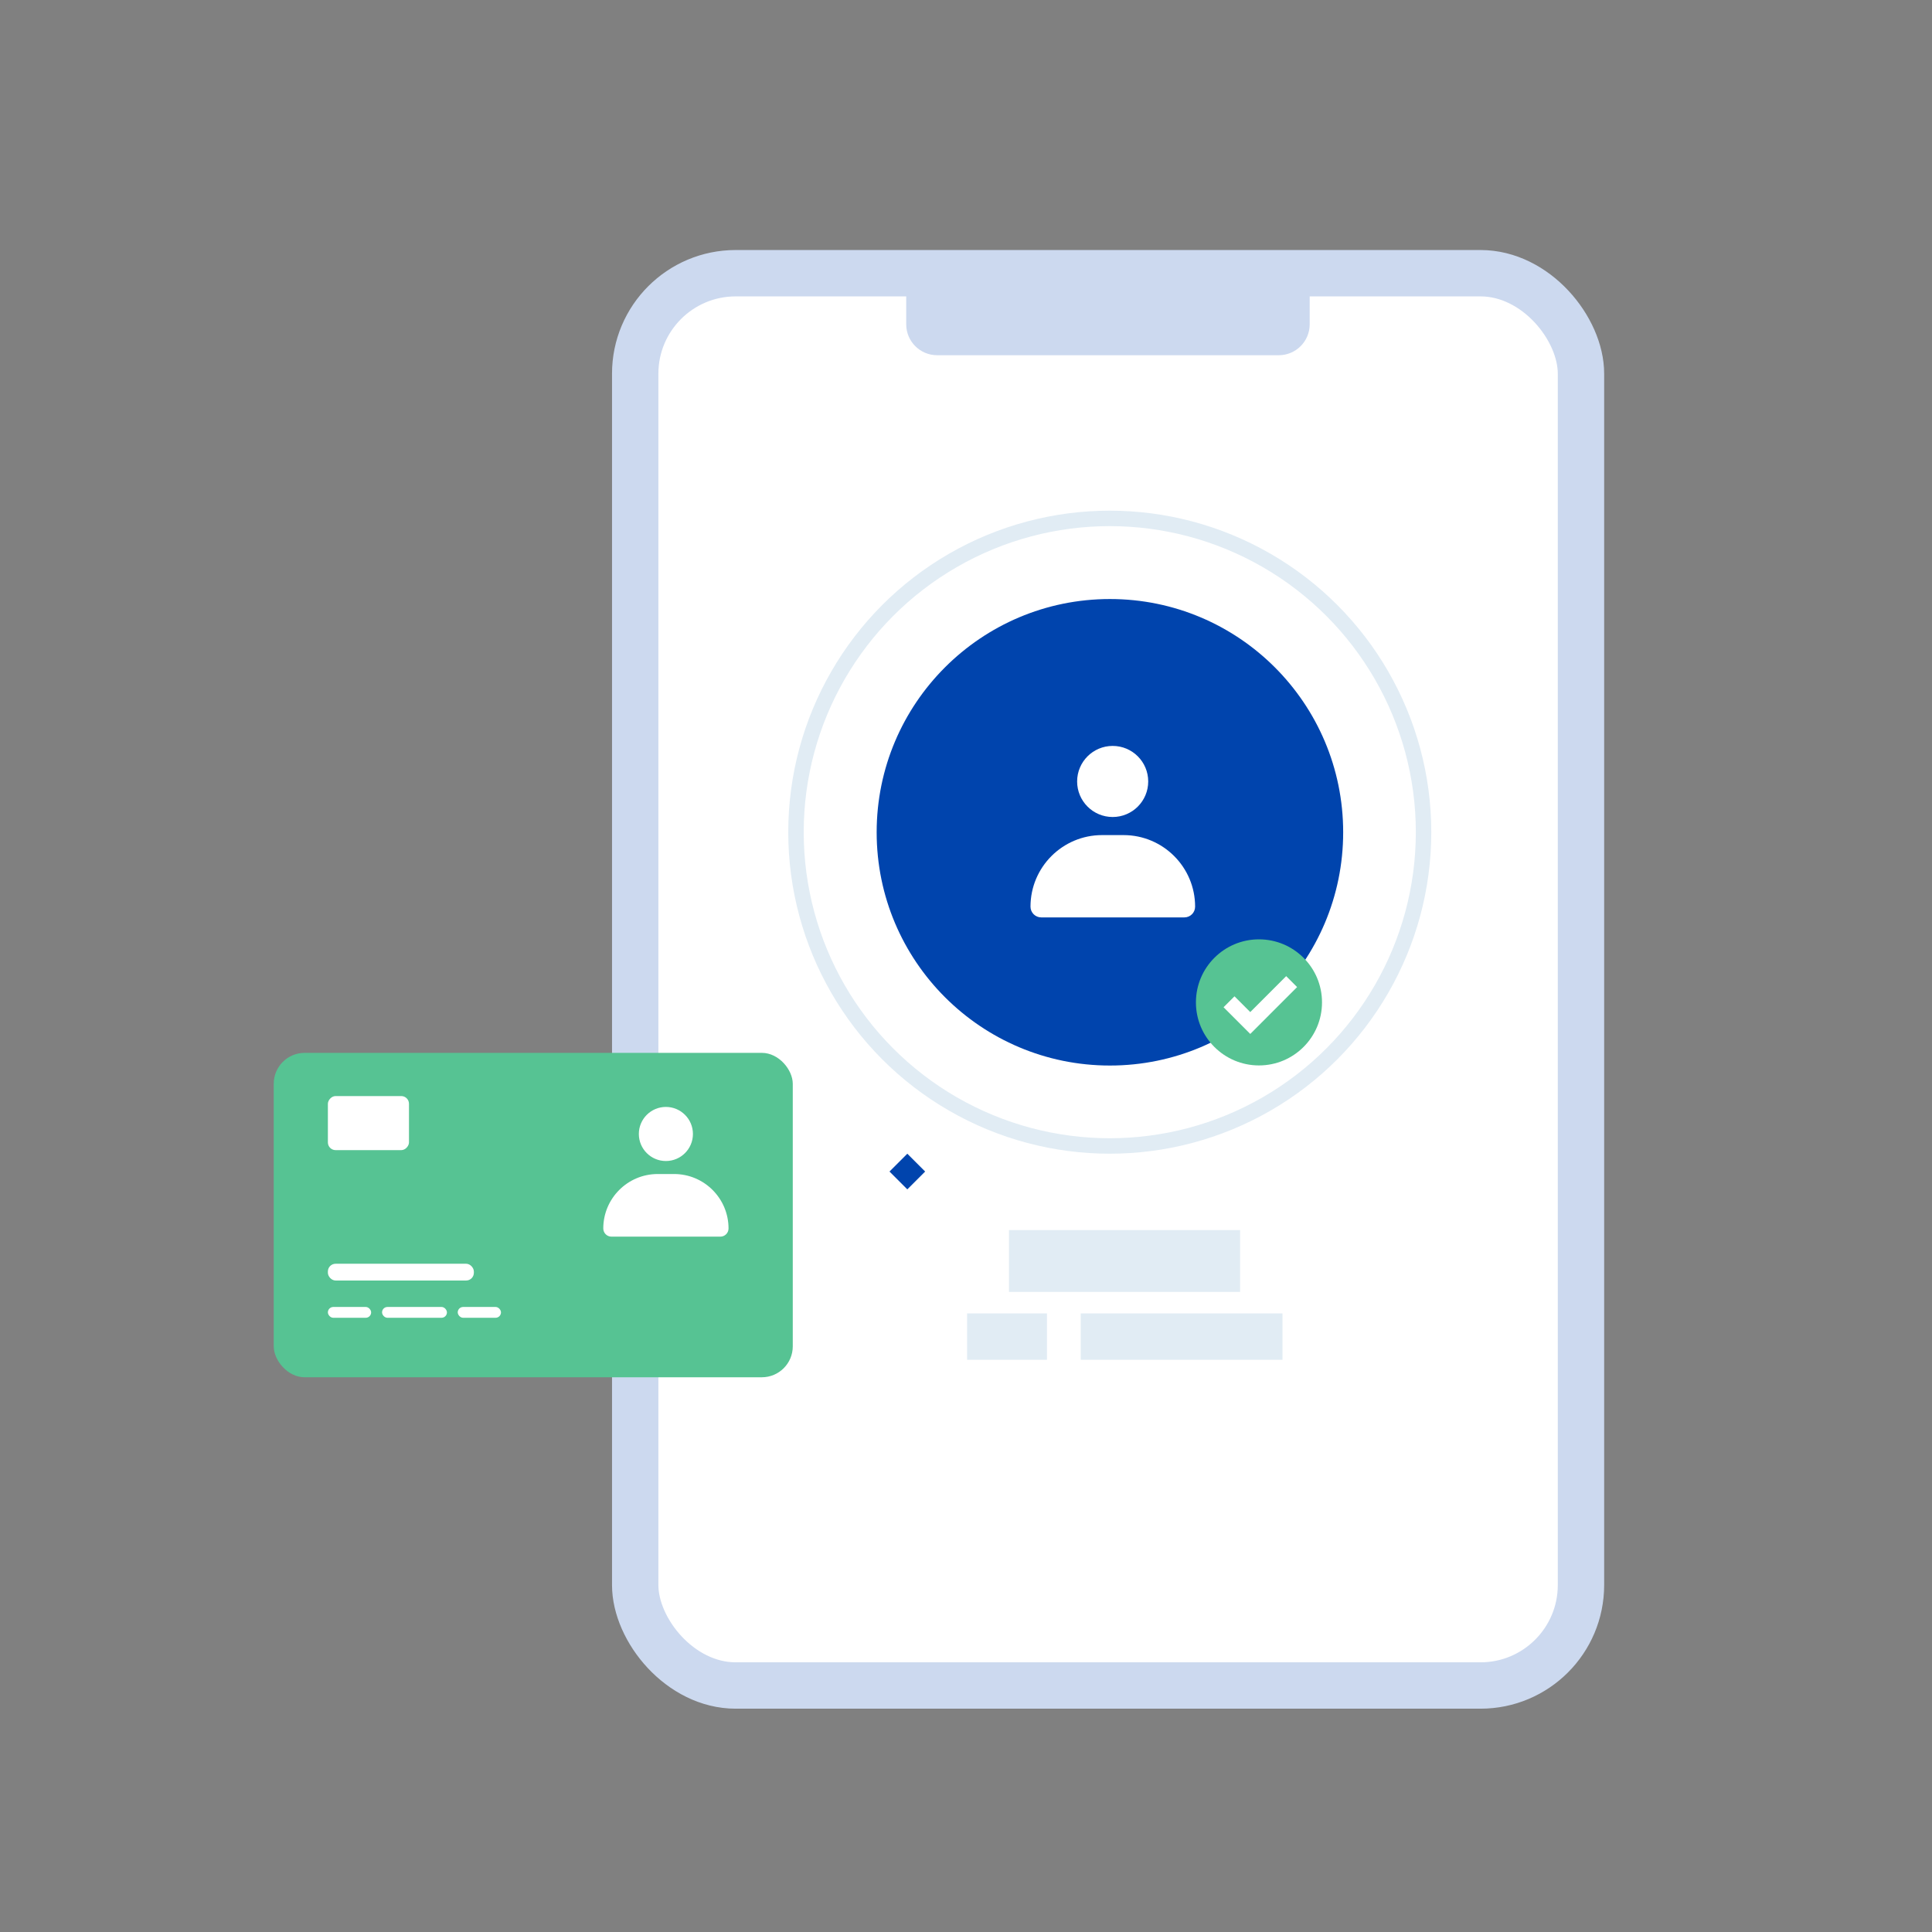 <svg width="250" height="250" viewBox="0 0 250 250" fill="none" xmlns="http://www.w3.org/2000/svg">
<rect x="0" y="0" width="250" height="250" fill="#808080" stroke="none"/>
<rect x="82.195" y="35.353" width="122.383" height="182.75" rx="13" fill="white" stroke="#CCD9EF" stroke-width="6"/>
<rect x="35.42" y="136.24" width="67.164" height="41.978" rx="4" fill="#56C393"/>
<rect x="42.428" y="163.529" width="18.89" height="2.169" rx="1" fill="white"/>
<rect width="10.494" height="6.996" rx="1" transform="matrix(1 0 0 -1 42.428 148.826)" fill="white"/>
<rect x="42.428" y="169.121" width="5.597" height="1.399" rx="0.7" fill="white"/>
<rect x="59.23" y="169.121" width="5.597" height="1.399" rx="0.7" fill="white"/>
<rect x="49.438" y="169.121" width="8.396" height="1.399" rx="0.7" fill="white"/>
<path fill-rule="evenodd" clip-rule="evenodd" d="M86.165 150.235C88.098 150.235 89.665 148.668 89.665 146.736C89.665 144.803 88.098 143.236 86.165 143.236C84.233 143.236 82.666 144.803 82.666 146.736C82.666 148.668 84.233 150.235 86.165 150.235ZM85.111 151.917C81.219 151.917 78.064 155.072 78.064 158.963C78.064 159.547 78.538 160.021 79.121 160.021H93.215C93.799 160.021 94.272 159.547 94.272 158.963C94.272 155.072 91.117 151.917 87.225 151.917H85.111Z" fill="white"/>
<path d="M125.143 172.955H135.476" stroke="#E1ECF4" stroke-width="6"/>
<path d="M139.848 172.955H165.952" stroke="#E1ECF4" stroke-width="6"/>
<path d="M130.559 163.172H160.47" stroke="#E1ECF4" stroke-width="8"/>
<rect width="3.263" height="3.263" transform="matrix(-0.707 -0.707 -0.707 0.707 119.715 151.596)" fill="#0044AD"/>
<circle cx="143.604" cy="107.684" r="40.604" stroke="#E1ECF4" stroke-width="2"/>
<path d="M117.264 34H169.473V41.965C169.473 44.174 167.682 45.965 165.473 45.965H121.264C119.055 45.965 117.264 44.174 117.264 41.965V34Z" fill="#CCD9EF"/>
<circle cx="143.623" cy="107.697" r="30.183" fill="#0044AD"/>
<path fill-rule="evenodd" clip-rule="evenodd" d="M143.979 105.72C146.519 105.72 148.578 103.661 148.578 101.121C148.578 98.581 146.519 96.522 143.979 96.522C141.439 96.522 139.38 98.581 139.38 101.121C139.38 103.661 141.439 105.72 143.979 105.72ZM142.607 108.061C137.492 108.061 133.346 112.207 133.346 117.322C133.346 118.089 133.968 118.711 134.735 118.711H153.258C154.025 118.711 154.647 118.089 154.647 117.322C154.647 112.207 150.501 108.061 145.386 108.061H142.607Z" fill="white"/>
<circle cx="162.91" cy="129.708" r="8.158" fill="#56C393"/>
<path d="M159.036 129.63L161.783 132.377L167.139 127.02" stroke="white" stroke-width="2"/>
</svg>
